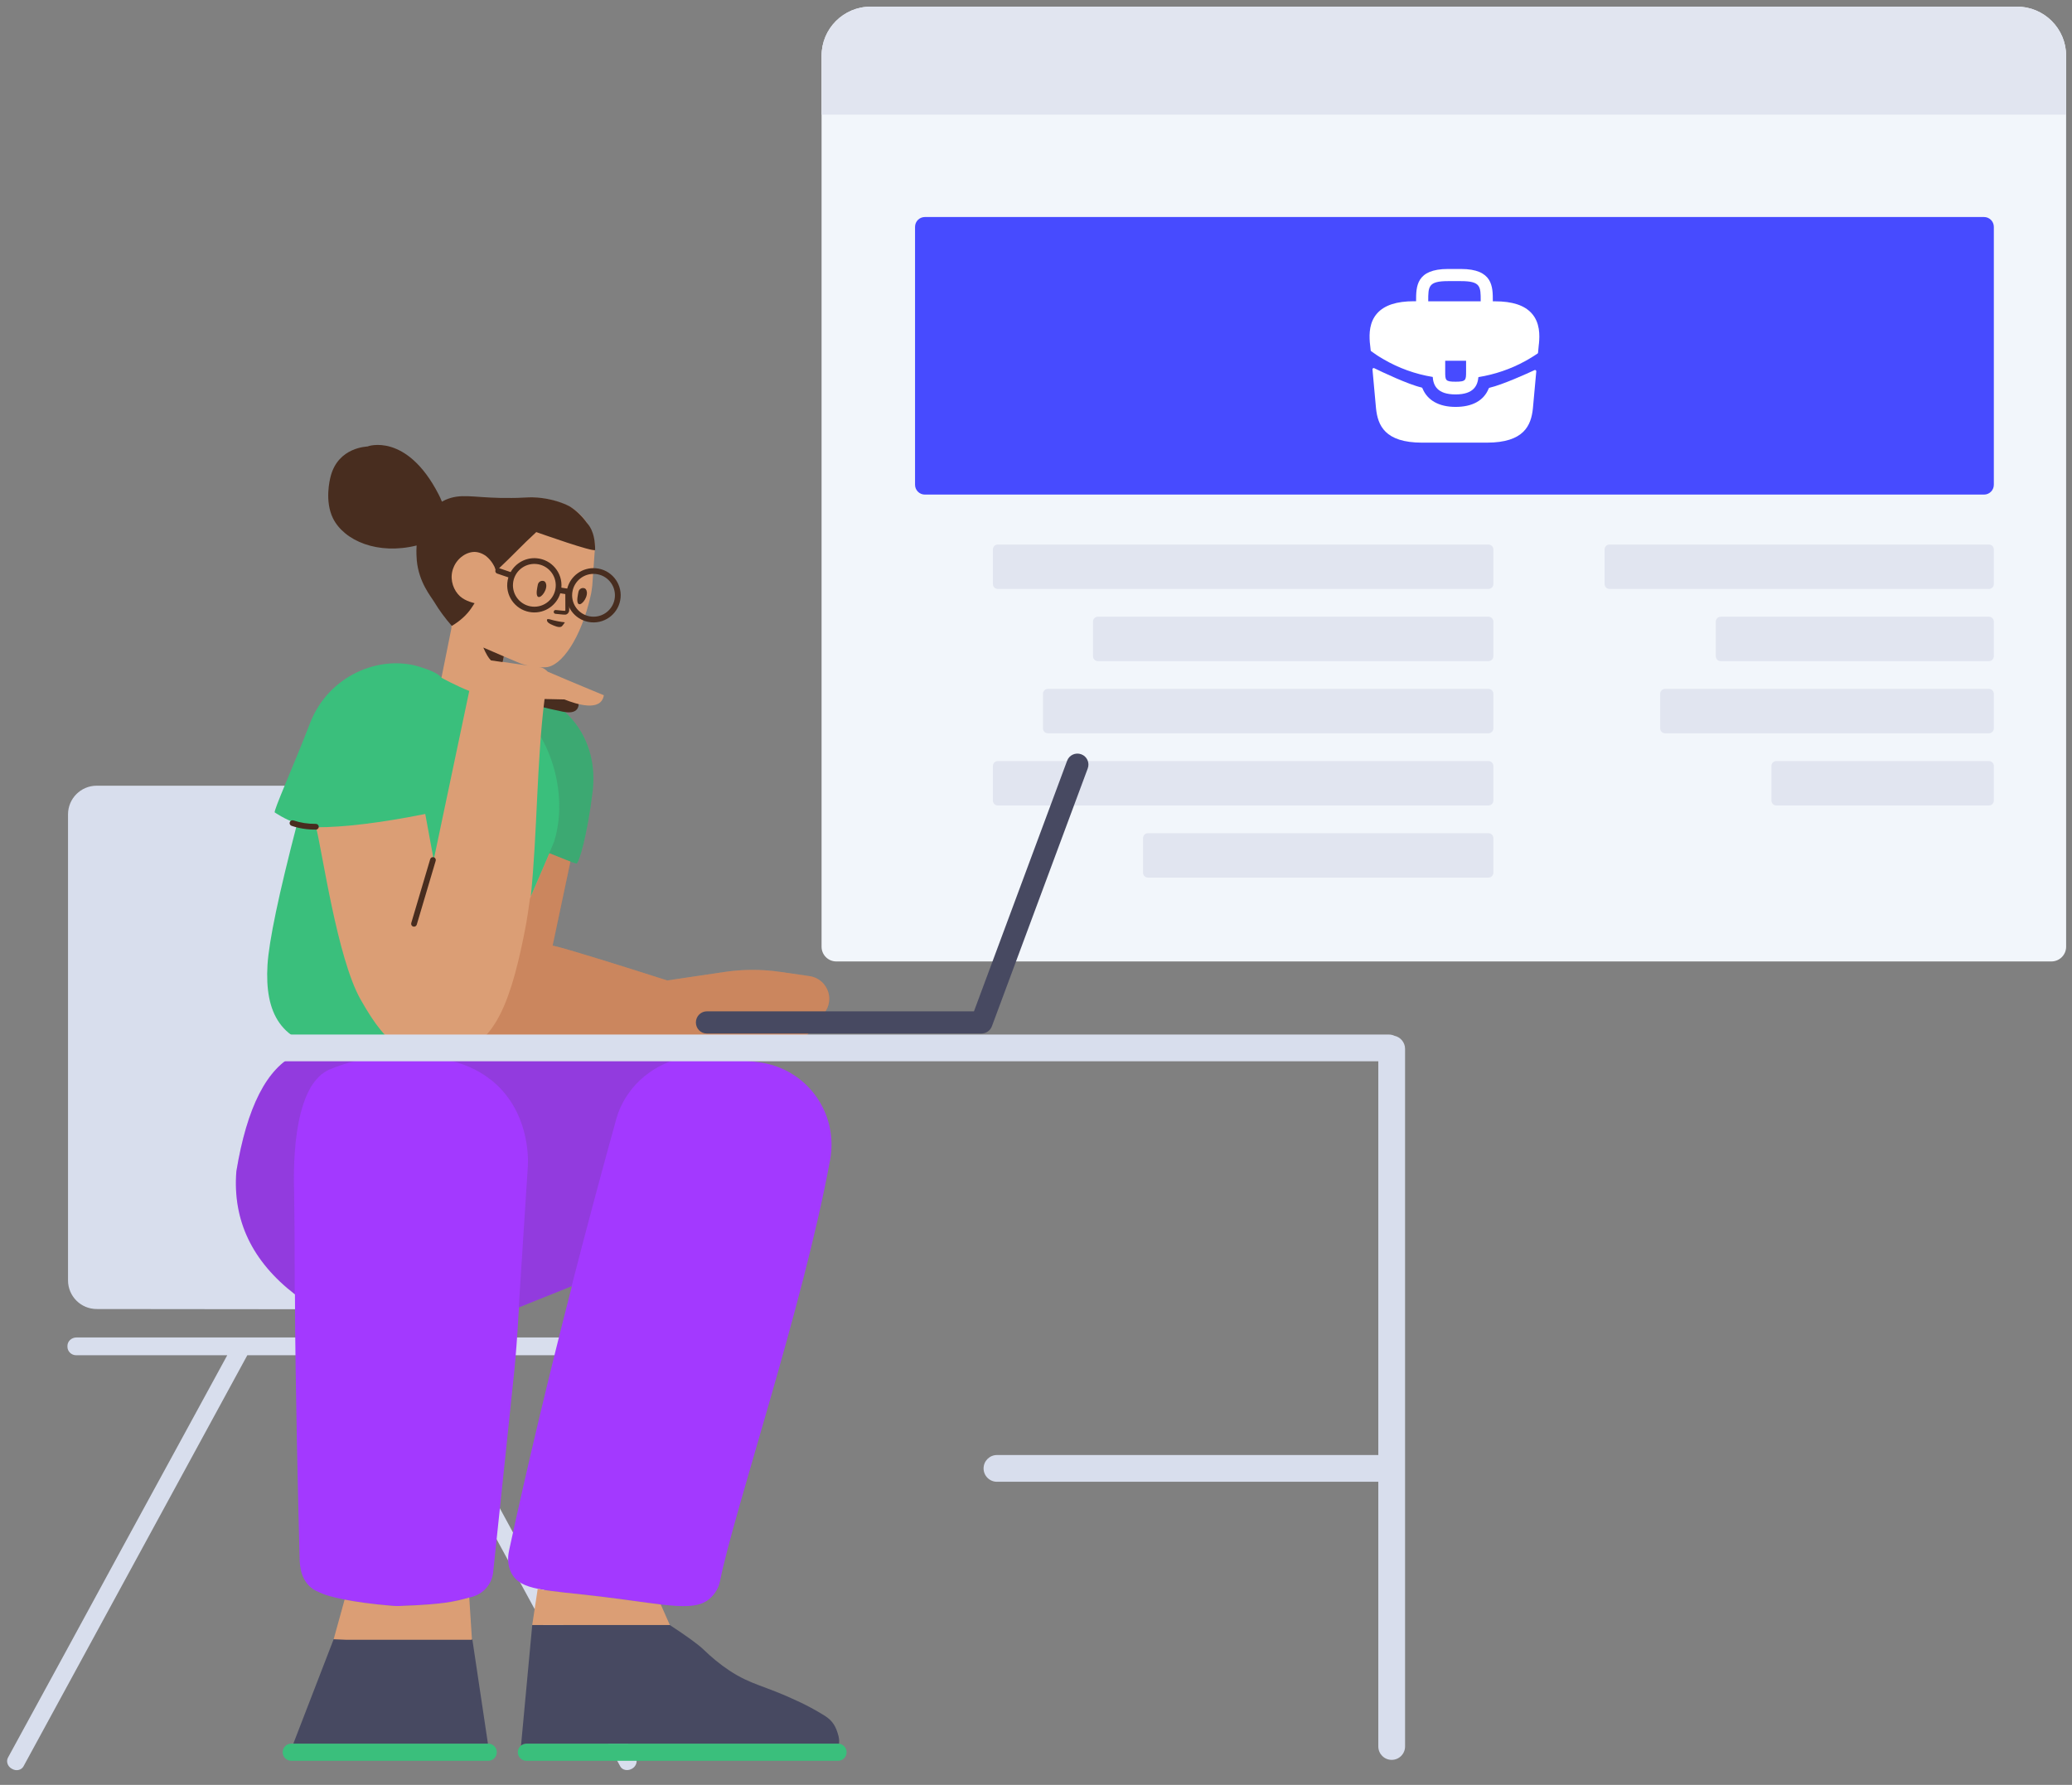 <svg width="130" height="112" viewBox="0 0 130 112" fill="none" xmlns="http://www.w3.org/2000/svg">
<rect x="0" y="0" width="130" height="112" fill="#808080" stroke="none"/>
<g clip-path="url(#clip0_234_1758)">
<path d="M126.552 0.417H54.626C52.925 0.417 51.546 1.797 51.546 3.498V59.406C51.546 59.916 51.959 60.33 52.47 60.33H128.708C129.218 60.33 129.632 59.916 129.632 59.406V3.498C129.632 1.797 128.253 0.417 126.552 0.417Z" fill="#F2F6FB"/>
<path d="M58.028 13.618H124.48C124.82 13.618 125.096 13.894 125.096 14.235V30.419C125.096 30.759 124.82 31.035 124.48 31.035H58.028C57.687 31.035 57.411 30.759 57.411 30.419V14.235C57.411 13.894 57.687 13.618 58.028 13.618Z" fill="#474BFF"/>
<path d="M86.413 19.653C86.866 19.152 87.622 18.902 88.719 18.902H88.847V18.881C88.847 17.986 88.847 16.878 90.85 16.878H91.66C93.662 16.878 93.662 17.991 93.662 18.881V18.907H93.79C94.893 18.907 95.644 19.158 96.096 19.658C96.624 20.244 96.608 21.032 96.555 21.57L96.549 21.608L96.499 22.131C96.497 22.154 96.485 22.174 96.466 22.187C96.371 22.25 96.08 22.441 95.921 22.529C95.846 22.577 95.766 22.62 95.686 22.662C94.775 23.163 93.774 23.499 92.757 23.664C92.709 24.164 92.49 24.75 91.324 24.75C90.157 24.75 89.928 24.17 89.891 23.653C88.805 23.477 87.755 23.099 86.807 22.545C86.775 22.529 86.754 22.513 86.727 22.497C86.492 22.364 86.247 22.197 86.03 22.038C86.013 22.025 86.002 22.006 85.999 21.984L85.982 21.826L85.955 21.576C85.95 21.544 85.95 21.517 85.944 21.48C85.902 20.942 85.912 20.207 86.413 19.653ZM90.674 23.302C90.674 23.866 90.674 23.951 91.329 23.951C91.984 23.951 91.984 23.85 91.984 23.307V22.636H90.674V23.302ZM92.901 18.902V18.881C92.901 17.975 92.901 17.64 91.66 17.64H90.85C89.609 17.64 89.609 17.98 89.609 18.881V18.907H92.901V18.902Z" fill="white"/>
<path d="M86.221 23.103C86.167 23.076 86.106 23.12 86.111 23.18L86.333 25.624C86.445 26.689 86.882 27.776 89.225 27.776H93.284C95.628 27.776 96.064 26.689 96.176 25.629L96.388 23.303C96.393 23.243 96.333 23.2 96.279 23.225C95.833 23.432 94.27 24.143 93.457 24.331C93.432 24.337 93.412 24.355 93.402 24.379C93.1 25.132 92.382 25.533 91.324 25.533C90.277 25.533 89.549 25.116 89.246 24.363C89.236 24.339 89.216 24.321 89.191 24.315C88.33 24.117 86.683 23.328 86.221 23.103Z" fill="white"/>
<path d="M124.788 34.17H100.982C100.812 34.17 100.674 34.308 100.674 34.478V36.649C100.674 36.819 100.812 36.957 100.982 36.957H124.788C124.958 36.957 125.096 36.819 125.096 36.649V34.478C125.096 34.308 124.958 34.17 124.788 34.17ZM124.788 38.698H107.96C107.79 38.698 107.652 38.836 107.652 39.007V41.177C107.652 41.347 107.79 41.485 107.96 41.485H124.788C124.958 41.485 125.096 41.347 125.096 41.177V39.007C125.096 38.836 124.958 38.698 124.788 38.698ZM124.788 43.227H104.471C104.301 43.227 104.163 43.365 104.163 43.535V45.705C104.163 45.876 104.301 46.013 104.471 46.013H124.788C124.958 46.013 125.096 45.876 125.096 45.705V43.535C125.096 43.365 124.958 43.227 124.788 43.227ZM124.788 47.755H111.449C111.278 47.755 111.141 47.893 111.141 48.063V50.234C111.141 50.404 111.278 50.542 111.449 50.542H124.788C124.958 50.542 125.096 50.404 125.096 50.234V48.063C125.096 47.893 124.958 47.755 124.788 47.755ZM93.388 38.698H68.884C68.714 38.698 68.576 38.836 68.576 39.007V41.177C68.576 41.347 68.714 41.485 68.884 41.485H93.388C93.558 41.485 93.696 41.347 93.696 41.177V39.007C93.696 38.836 93.558 38.698 93.388 38.698ZM93.388 43.227H65.744C65.574 43.227 65.436 43.365 65.436 43.535V45.705C65.436 45.876 65.574 46.013 65.744 46.013H93.388C93.558 46.013 93.696 45.876 93.696 45.705V43.535C93.696 43.365 93.558 43.227 93.388 43.227ZM93.388 47.755H62.604C62.434 47.755 62.296 47.893 62.296 48.063V50.234C62.296 50.404 62.434 50.542 62.604 50.542H93.388C93.558 50.542 93.696 50.404 93.696 50.234V48.063C93.696 47.893 93.558 47.755 93.388 47.755ZM93.388 52.283H72.024C71.854 52.283 71.716 52.421 71.716 52.592V54.762C71.716 54.932 71.854 55.07 72.024 55.07H93.388C93.558 55.07 93.696 54.932 93.696 54.762V52.592C93.696 52.421 93.558 52.283 93.388 52.283ZM93.388 34.17H62.604C62.434 34.17 62.296 34.308 62.296 34.478V36.649C62.296 36.819 62.434 36.957 62.604 36.957H93.388C93.558 36.957 93.696 36.819 93.696 36.649V34.478C93.696 34.308 93.558 34.17 93.388 34.17Z" fill="#E1E5F0"/>
<path d="M129.633 3.498C129.633 1.797 128.253 0.417 126.554 0.417H54.626C52.925 0.417 51.547 1.797 51.547 3.498V7.194H129.633V3.498Z" fill="#E1E5F0"/>
</g>
<path d="M14.258 85.041H4.771C4.484 85.041 4.232 84.802 4.232 84.514V84.454C4.232 84.166 4.484 83.926 4.795 83.926H13.586C18.911 83.926 24.236 83.926 29.549 83.926H37.704C37.992 83.926 38.244 84.166 38.244 84.454V84.514C38.244 84.802 38.004 85.041 37.704 85.041H26.131L29.321 90.894C31.588 95.068 33.855 99.229 36.133 103.403L39.887 110.287C40.019 110.527 39.911 110.839 39.659 110.982L39.611 111.006C39.359 111.138 39.035 111.066 38.916 110.839L24.872 85.041H15.517L1.473 110.839C1.353 111.066 1.03 111.15 0.778 111.006L0.73 110.982C0.478 110.839 0.37 110.527 0.502 110.287L4.256 103.403C6.522 99.229 8.789 95.068 11.068 90.894L14.258 85.041ZM4.268 80.342V73.369C4.268 68.05 4.268 62.744 4.268 57.438V51.101C4.268 50.108 5.073 49.302 6.067 49.302H25.639C26.633 49.302 27.438 50.108 27.438 51.101V80.362C27.438 81.356 26.633 82.161 25.639 82.161C25.639 82.161 25.638 82.161 25.637 82.161L6.065 82.141C5.072 82.14 4.268 81.335 4.268 80.342Z" fill="#D8DEED"/>
<g clip-path="url(#clip1_234_1758)">
<path d="M52.576 109.411H33.027C32.729 109.411 32.488 109.653 32.488 109.951C32.488 110.249 32.729 110.491 33.027 110.491H52.576C52.874 110.491 53.116 110.249 53.116 109.951C53.116 109.653 52.874 109.411 52.576 109.411ZM30.629 109.411H18.276C17.978 109.411 17.736 109.653 17.736 109.951C17.736 110.249 17.978 110.491 18.276 110.491H30.629C30.927 110.491 31.169 110.249 31.169 109.951C31.169 109.653 30.927 109.411 30.629 109.411Z" fill="#3ABF7C"/>
<path d="M18.405 109.411H30.613L29.634 102.86H20.934L18.405 109.411ZM32.69 109.53C32.782 109.456 32.9 109.411 33.027 109.411H52.576C52.599 109.411 52.621 109.413 52.642 109.415C52.649 109.36 52.652 109.294 52.651 109.216C52.638 109.132 52.636 109.036 52.61 108.94C52.456 108.367 52.27 107.987 51.724 107.648C51.178 107.31 50.621 107.008 50.041 106.742C47.9 105.736 47.169 105.749 45.761 104.826C45.179 104.44 44.643 103.994 44.143 103.511C43.81 103.189 43.089 102.665 41.981 101.941L33.393 101.967L32.69 109.53Z" fill="#474961"/>
<path d="M18.505 81.221C18.525 87.089 18.723 94.885 18.792 97.566C18.804 97.94 18.756 98.95 19.475 99.588C19.679 99.774 19.883 99.851 20.267 100.016C20.567 100.148 21.91 100.543 24.596 100.763C24.764 100.774 24.944 100.785 25.124 100.774C27.894 100.675 28.578 100.499 29.645 100.192C30.353 99.994 30.869 99.379 30.941 98.654C31.276 95.457 32.2 86.746 32.272 85.977C32.368 84.999 32.452 83.89 32.524 82.626L32.562 82.035L35.881 80.704C34.495 86.103 33.15 91.694 31.948 97.253C31.888 97.526 31.78 98.138 32.092 98.717C32.668 99.818 34.167 99.762 37.753 100.193C41.974 100.704 43.737 101.237 44.697 100.148C45.02 99.796 45.128 99.433 45.164 99.262C46.04 94.847 50.381 82.032 52.072 72.838C52.072 72.816 52.084 72.804 52.084 72.781C52.624 69.819 50.597 67.027 47.587 66.652C46.592 66.527 45.692 66.407 44.697 66.282C44.395 66.246 44.094 66.236 43.797 66.249L28.937 65.987C20.124 65.909 21.337 64.868 18.581 66.159C16.744 67.019 15.493 69.467 14.829 73.504C14.591 76.573 15.816 79.145 18.505 81.221Z" fill="#A339FF"/>
<path opacity="0.177" d="M18.49 81.209C18.489 80.903 18.489 80.602 18.489 80.307C18.489 78.022 18.477 76.055 18.453 74.792C18.429 73.792 18.249 68.3 20.576 67.157C20.779 67.058 20.983 66.982 21.391 66.839C21.715 66.729 23.394 66.158 25.553 66.246C26.956 66.301 29.067 66.388 30.806 67.762C33.204 69.662 33.144 72.661 33.12 73.144L32.546 82.041L35.863 80.711C36.788 77.112 37.73 73.598 38.661 70.237C39.297 67.949 41.423 66.366 43.755 66.249L28.937 65.987C20.124 65.909 21.337 64.868 18.581 66.159C16.744 67.019 15.493 69.467 14.829 73.504C14.591 76.567 15.812 79.136 18.49 81.209Z" fill="#444444"/>
<path d="M31.13 43.62C30.986 43.556 30.838 43.5 30.687 43.451L28.128 42.581C27.98 42.554 27.832 42.53 27.685 42.509C27.483 42.274 27.072 42.074 26.36 41.851C23.83 41.047 20.601 42.385 19.451 45.381C18.448 47.993 17.117 50.943 17.241 50.982C17.267 50.99 17.848 51.413 18.644 51.675C17.493 56.096 16.873 59.056 16.783 60.554C16.605 63.538 17.592 65.538 20.934 65.791C24.277 66.045 28.93 66.402 29.476 65.412C29.828 64.776 31.48 60.848 34.433 53.629C35.537 53.992 36.113 54.178 36.162 54.187C36.316 54.214 36.84 52.458 37.181 49.682C37.572 46.496 35.673 43.839 32.526 43.295C32.006 43.203 31.54 43.311 31.13 43.62Z" fill="#3ABF7C"/>
<path opacity="0.177" d="M31.122 43.625C34.253 44.946 35.807 49.471 34.765 52.816C34.649 53.09 34.536 53.36 34.424 53.626C35.534 53.991 36.113 54.178 36.162 54.187C36.316 54.214 36.84 52.458 37.181 49.682C37.572 46.496 35.673 43.839 32.526 43.295C32.002 43.203 31.535 43.313 31.122 43.625Z" fill="#444444"/>
<path d="M36.29 43.998C36.29 43.998 36.517 44.909 35.306 44.657C34.095 44.406 33.747 44.286 33.747 44.286L34.059 43.458L36.29 43.998Z" fill="#482D1F"/>
<path d="M29.442 43.357L27.211 53.952L26.681 51.076C23.886 51.633 21.611 51.911 19.857 51.911C19.848 51.911 19.838 51.911 19.829 51.911C20.224 53.449 21.16 60.124 22.618 62.707C24.46 65.972 25.535 66.33 28.256 66.063C28.534 66.036 28.797 65.986 29.045 65.913C28.926 65.953 28.803 65.986 28.677 66.013L42.751 66.233L42.752 66.237L42.794 66.233L42.853 66.234C42.879 66.235 42.904 66.231 42.928 66.223L48.722 65.79C49.62 65.723 50.445 65.271 50.985 64.55L51.742 63.539C51.886 63.347 51.98 63.121 52.015 62.883C52.129 62.096 51.584 61.366 50.797 61.252L48.941 60.983C47.785 60.816 46.611 60.818 45.456 60.99L41.869 61.523C39.172 60.661 35.573 59.528 34.675 59.333L35.79 54.066L34.471 53.539C34.057 54.5 33.668 55.404 33.303 56.249C33.716 52.234 33.67 47.801 34.167 43.862L35.414 43.89C36.158 44.19 37.717 44.693 37.885 43.626C37.885 43.626 35.822 42.775 34.371 42.151L34.263 42.055C34.167 41.971 34.083 41.923 33.963 41.887C33.939 41.875 33.915 41.875 33.891 41.875L33.812 41.863C34.028 41.88 34.179 41.876 34.232 41.87C35.235 41.825 36.465 40.019 37.056 37.386C37.111 37.174 37.13 36.959 37.16 36.745L37.312 34.603C37.353 34.125 37.263 33.648 37.059 33.221C37.039 33.171 37.019 33.133 36.998 33.095C36.925 32.968 36.852 32.841 36.776 32.739C36.487 32.328 36.129 32.02 35.751 31.794C34.853 31.33 33.804 31.214 33.212 31.235C33.127 31.239 32.861 31.252 32.487 31.268C32.133 31.321 31.794 31.34 31.447 31.321C31.255 31.316 31.097 31.471 31.08 31.662L30.932 34.731C30.931 34.754 30.925 34.786 30.914 34.827C29.706 34.328 28.842 34.613 28.32 35.683C27.538 37.287 28.247 36.94 28.594 37.368C28.845 37.667 29.157 37.814 29.367 37.893C29.406 37.901 29.446 37.924 29.481 37.956L28.542 37.965L28.376 38.625L28.315 39.462L27.698 42.526C27.698 42.526 28.568 43.012 29.442 43.357ZM31.539 41.533L31.61 41.189C31.639 41.202 31.669 41.214 31.7 41.227C32.698 41.652 32.64 41.623 32.71 41.653C32.859 41.699 33.005 41.737 33.143 41.766L32.068 41.611L31.539 41.533ZM21.731 102.895H29.612L29.442 100.246C28.474 100.52 27.713 100.681 25.109 100.774C24.929 100.785 24.749 100.774 24.581 100.763C23.3 100.658 22.324 100.513 21.621 100.376L20.934 102.86L21.731 102.895ZM33.736 99.698L33.393 101.967H42.026L41.457 100.681C40.491 100.569 39.278 100.379 37.738 100.193C35.916 99.974 34.633 99.881 33.736 99.698Z" fill="#DB9E75"/>
<path d="M30.806 41.442L31.259 41.505L31.513 41.542C31.522 41.54 31.53 41.538 31.539 41.535L31.61 41.188L30.323 40.633C30.496 41.033 30.657 41.302 30.806 41.442Z" fill="#482D1F"/>
<path d="M36.296 37.127C36.253 37.34 36.175 37.682 36.257 37.846C36.391 38.11 36.859 37.573 36.823 37.161C36.801 36.99 36.724 36.911 36.629 36.903C36.474 36.877 36.334 36.974 36.296 37.127ZM33.747 36.675C33.705 36.888 33.626 37.23 33.708 37.394C33.842 37.658 34.31 37.122 34.274 36.709C34.253 36.539 34.175 36.46 34.08 36.451C33.925 36.426 33.785 36.522 33.747 36.675Z" fill="#482D1F"/>
<path d="M35.708 37.101L35.711 38.305C35.699 38.453 35.576 38.581 35.436 38.568C35.353 38.568 35.3 38.563 35.087 38.541C34.992 38.53 34.927 38.524 34.85 38.517C34.784 38.511 34.736 38.453 34.741 38.387C34.747 38.321 34.805 38.273 34.871 38.278C34.95 38.285 35.016 38.292 35.113 38.302C35.316 38.324 35.366 38.328 35.447 38.329C35.452 38.329 35.47 38.31 35.472 38.295L35.468 37.101C35.468 37.035 35.522 36.981 35.588 36.981C35.654 36.981 35.708 37.034 35.708 37.101Z" fill="#482D1F"/>
<path d="M34.61 39.194C34.529 39.163 34.333 39.062 34.319 38.94C34.322 38.916 34.313 38.88 34.326 38.869C34.379 38.813 34.53 38.874 34.742 38.929C35.119 39.022 35.441 39.05 35.441 39.05C35.441 39.05 35.316 39.244 35.251 39.299C35.107 39.431 34.737 39.254 34.61 39.194Z" fill="#482D1F"/>
<path d="M31.713 35.788L31.315 35.653C31.088 35.575 30.972 35.916 31.2 35.993L31.597 36.129L31.897 36.23C31.863 36.342 31.84 36.459 31.829 36.58C31.747 37.516 32.441 38.343 33.377 38.424C34.193 38.496 34.924 37.98 35.154 37.228L35.364 37.261L35.538 37.288C35.502 38.191 36.182 38.971 37.091 39.05C38.028 39.132 38.854 38.439 38.936 37.502C39.018 36.565 38.325 35.739 37.388 35.657C36.547 35.584 35.791 36.135 35.589 36.932L35.42 36.906L35.364 37.261C35.57 37.109 35.571 37.103 35.571 37.098L35.76 36.959L35.589 36.932C35.581 36.966 35.573 36.999 35.566 37.033C35.551 36.972 35.504 36.919 35.42 36.906L35.222 36.875C35.303 35.938 34.611 35.113 33.674 35.031C32.985 34.971 32.355 35.331 32.038 35.898L31.713 35.788ZM35.704 37.315C35.803 37.33 35.895 37.262 35.91 37.162C35.924 37.065 35.857 36.974 35.76 36.959L35.42 36.906L35.222 36.875C35.222 36.875 35.222 36.876 35.222 36.876C35.212 36.998 35.188 37.116 35.154 37.228L35.364 37.261L35.704 37.315ZM35.364 37.261C35.45 37.275 35.512 37.237 35.545 37.181L35.364 37.261ZM33.409 38.066C32.67 38.001 32.123 37.35 32.188 36.611C32.252 35.872 32.904 35.325 33.643 35.39C34.382 35.454 34.929 36.106 34.864 36.845C34.799 37.584 34.148 38.131 33.409 38.066ZM37.356 36.016C38.095 36.08 38.642 36.732 38.577 37.471C38.513 38.21 37.861 38.757 37.122 38.692C36.383 38.627 35.837 37.976 35.901 37.237C35.903 37.212 35.906 37.187 35.91 37.162C36.01 36.459 36.645 35.953 37.356 36.016Z" fill="#482D1F"/>
<path opacity="0.2" d="M28.684 66.013L42.757 66.233L42.758 66.237L42.801 66.233L42.86 66.234C42.886 66.235 42.911 66.231 42.935 66.223L48.729 65.79C49.627 65.723 50.452 65.271 50.991 64.55L51.749 63.539C51.893 63.347 51.987 63.121 52.022 62.883C52.136 62.096 51.59 61.366 50.804 61.252L48.948 60.983C47.792 60.816 46.618 60.818 45.463 60.99L41.876 61.523C39.179 60.661 35.58 59.528 34.681 59.333L35.797 54.066L34.478 53.539C34.04 54.557 33.629 55.509 33.246 56.396C33.179 56.924 33.101 57.449 33.011 57.971C32.125 62.683 31.099 65.499 28.684 66.013Z" fill="#8C2A00"/>
<path d="M27.336 54.015C27.364 53.92 27.31 53.82 27.214 53.791C27.119 53.763 27.019 53.818 26.991 53.913L25.803 57.919C25.775 58.014 25.83 58.114 25.925 58.142C26.02 58.17 26.12 58.116 26.148 58.021L27.336 54.015ZM19.822 52.058C19.921 52.057 20.001 51.976 20 51.877C19.999 51.778 19.918 51.698 19.819 51.698C19.318 51.702 18.848 51.629 18.409 51.48C18.315 51.448 18.212 51.498 18.18 51.592C18.148 51.686 18.199 51.788 18.293 51.82C18.771 51.983 19.281 52.062 19.822 52.058Z" fill="#482D1F"/>
<path d="M29.776 37.85C29.594 37.797 29.054 37.678 28.723 37.271C28.374 36.855 28.203 36.202 28.46 35.599C28.691 35.017 29.308 34.577 29.88 34.639C30.202 34.679 30.451 34.858 30.485 34.885C30.879 35.196 31.037 35.595 31.037 35.595L31.132 35.874C31.179 35.812 31.225 35.753 31.268 35.7C32.186 34.841 32.716 34.245 33.646 33.388C34.113 33.549 37.114 34.617 37.34 34.516C37.34 33.298 36.894 32.906 36.819 32.803C36.53 32.392 36.107 31.994 35.729 31.768C34.831 31.304 33.782 31.188 33.19 31.209C33.105 31.213 32.839 31.226 32.465 31.242C32.356 31.244 32.248 31.247 32.115 31.247C31.802 31.244 31.561 31.247 31.417 31.246C29.591 31.207 28.902 30.954 27.951 31.364C27.896 31.39 27.818 31.427 27.726 31.478C27.663 31.312 27.589 31.157 27.515 31.014C25.505 27.118 23.063 28 23.063 28.015C23.063 28.029 21.212 28.029 20.739 29.916C20.692 30.104 20.36 31.429 20.89 32.521C21.602 33.95 23.724 34.83 26.139 34.229C26.109 34.647 26.138 34.989 26.15 35.168C26.282 36.552 27.036 37.424 27.257 37.793C27.551 38.284 27.914 38.778 28.347 39.276C28.886 38.952 29.299 38.573 29.586 38.141C29.648 38.046 29.711 37.948 29.776 37.85Z" fill="#482D1F"/>
</g>
<path d="M86.477 91.304C86.457 91.303 86.437 91.302 86.417 91.302H62.551C62.087 91.302 61.711 91.678 61.711 92.141C61.711 92.605 62.087 92.981 62.551 92.981H86.417C86.437 92.981 86.457 92.98 86.477 92.979V109.591C86.477 110.055 86.853 110.431 87.316 110.431C87.78 110.431 88.156 110.055 88.156 109.591L88.156 65.817C88.156 65.413 87.87 65.075 87.49 64.995C87.383 64.945 87.263 64.917 87.136 64.917H15.778C15.314 64.917 14.938 65.293 14.938 65.757C14.938 66.22 15.314 66.596 15.778 66.596H86.477V91.304Z" fill="#D8DEED"/>
<g clip-path="url(#clip2_234_1758)">
<path d="M62.185 64.499C62.065 64.71 61.838 64.853 61.579 64.853H44.345C43.961 64.853 43.661 64.541 43.661 64.157C43.661 63.773 43.973 63.461 44.345 63.461H61.108L66.952 47.738C67.084 47.379 67.479 47.199 67.839 47.331C68.199 47.463 68.379 47.858 68.247 48.218L62.238 64.385C62.224 64.425 62.206 64.463 62.185 64.499Z" fill="#474961"/>
</g>
<defs>
<clipPath id="clip0_234_1758">
<rect width="78.086" height="59.912" fill="white" transform="matrix(-1 0 0 1 129.633 0.417)"/>
</clipPath>
<clipPath id="clip1_234_1758">
<rect width="62.604" height="90.667" fill="white" transform="matrix(-1 0 0 1 65.349 19.823)"/>
</clipPath>
<clipPath id="clip2_234_1758">
<rect width="42.455" height="31.901" fill="white" transform="matrix(-1 0 0 1 77.242 33.016)"/>
</clipPath>
</defs>
</svg>
